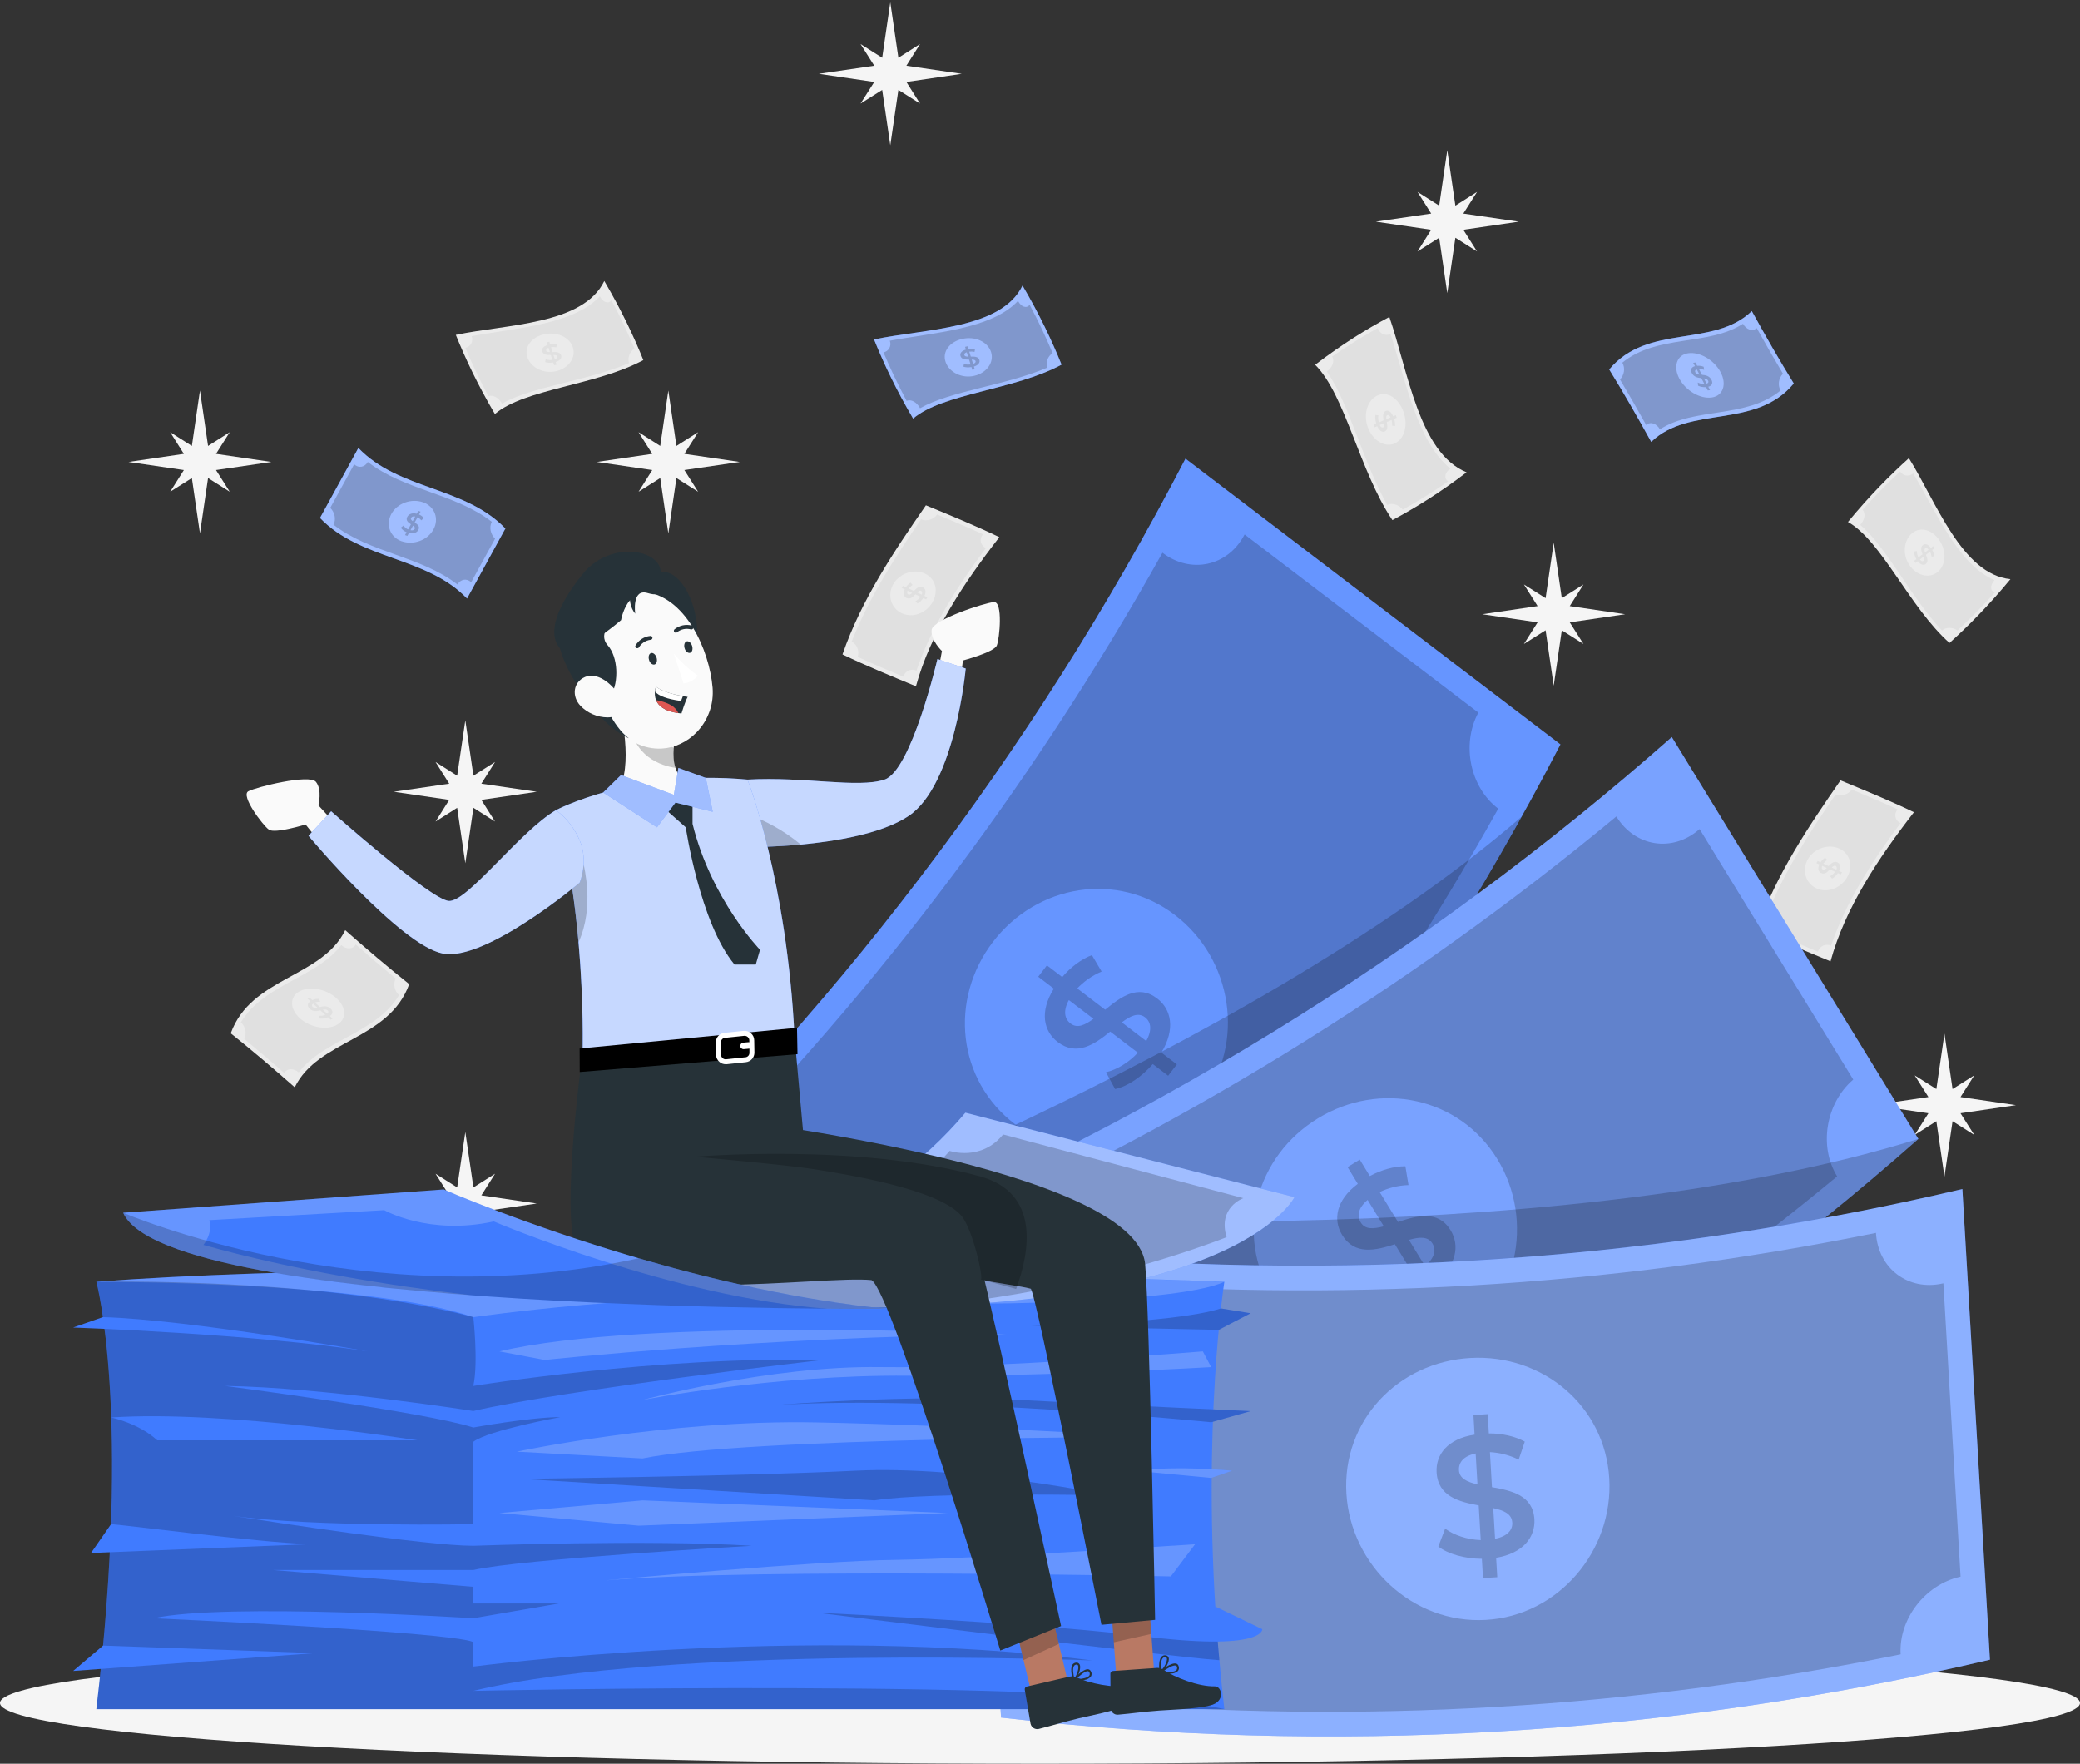 <svg width="539" height="457" viewBox="0 0 539 457" fill="none" xmlns="http://www.w3.org/2000/svg">
<rect x="0" y="0" width="539" height="457" fill="#333333" stroke="none"/>
<path d="M234.876 21.23L249.221 19.118L234.876 17.019L238.42 11.404L232.805 14.962L230.706 0.605L228.607 14.962L222.992 11.404L226.55 17.019L212.192 19.118L226.55 21.23L222.992 26.831L228.607 23.287L230.706 37.644L232.805 23.287L238.42 26.831L234.876 21.23Z" fill="#F5F5F5"/>
<path d="M379.196 59.534L393.555 57.436L379.196 55.337L382.754 49.722L377.139 53.28L375.04 38.923L372.941 53.28L367.326 49.722L370.87 55.337L356.526 57.436L370.87 59.534L367.326 65.149L372.941 61.605L375.04 75.948L377.139 61.605L382.754 65.149L379.196 59.534Z" fill="#F5F5F5"/>
<path d="M177.346 121.799L191.704 119.7L177.346 117.602L180.904 111.987L175.289 115.545L173.19 101.188L171.091 115.545L165.476 111.987L169.02 117.602L154.662 119.7L169.02 121.799L165.476 127.414L171.091 123.87L173.19 138.213L175.289 123.87L180.904 127.414L177.346 121.799Z" fill="#F5F5F5"/>
<path d="M55.974 121.799L70.332 119.7L55.974 117.602L59.532 111.987L53.917 115.545L51.818 101.188L49.719 115.545L44.104 111.987L47.648 117.602L33.304 119.7L47.648 121.799L44.104 127.414L49.719 123.87L51.818 138.213L53.917 123.87L59.532 127.414L55.974 121.799Z" fill="#F5F5F5"/>
<path d="M124.735 207.26L139.094 205.162L124.735 203.063L128.28 197.448L122.678 200.992L120.579 186.649L118.467 200.992L112.865 197.448L116.41 203.063L102.051 205.162L116.41 207.26L112.865 212.875L118.467 209.317L120.579 223.674L122.678 209.317L128.28 212.875L124.735 207.26Z" fill="#F5F5F5"/>
<path d="M406.773 161.257L421.131 159.158L406.773 157.045L410.331 151.444L404.716 154.988L402.617 140.631L400.518 154.988L394.903 151.444L398.447 157.045L384.103 159.158L398.447 161.257L394.903 166.858L400.518 163.313L402.617 177.671L404.716 163.313L410.331 166.858L406.773 161.257Z" fill="#F5F5F5"/>
<path d="M508.032 288.455L522.39 286.356L508.032 284.257L511.59 278.642L505.974 282.186L503.876 267.829L501.777 282.186L496.161 278.642L499.72 284.257L485.361 286.356L499.72 288.455L496.161 294.069L501.777 290.512L503.876 304.869L505.974 290.512L511.59 294.069L508.032 288.455Z" fill="#F5F5F5"/>
<path d="M388.258 284.035L402.617 281.936L388.258 279.838L391.803 274.223L386.201 277.781L384.102 263.424L381.99 277.781L376.388 274.223L379.933 279.838L365.574 281.936L379.933 284.035L376.388 289.65L381.99 286.106L384.102 300.463L386.201 286.106L391.803 289.65L388.258 284.035Z" fill="#F5F5F5"/>
<path d="M124.735 313.944L139.094 311.845L124.735 309.733L128.28 304.132L122.678 307.676L120.579 293.319L118.467 307.676L112.865 304.132L116.41 309.733L102.051 311.845L116.41 313.944L112.865 319.559L118.467 316.001L120.579 330.358L122.678 316.001L128.28 319.559L124.735 313.944Z" fill="#F5F5F5"/>
<path d="M280.745 248.691L295.103 246.592L280.745 244.494L284.303 238.879L278.688 242.437L276.589 228.08L274.476 242.437L268.874 238.879L272.419 244.494L258.061 246.592L272.419 248.691L268.874 254.306L274.476 250.762L276.589 265.119L278.688 250.762L284.303 254.306L280.745 248.691Z" fill="#F5F5F5"/>
<path d="M199.293 403.297L213.638 401.184L199.293 399.086L202.837 393.471L197.222 397.029L195.123 382.672L193.024 397.029L187.409 393.471L190.967 399.086L176.609 401.184L190.967 403.297L187.409 408.898L193.024 405.354L195.123 419.711L197.222 405.354L202.837 408.898L199.293 403.297Z" fill="#F5F5F5"/>
<path d="M359.014 393.929L373.372 391.817L359.014 389.718L362.558 384.103L356.943 387.661L354.844 373.304L352.745 387.661L347.13 384.103L350.688 389.718L336.33 391.817L350.688 393.929L347.13 399.53L352.745 395.986L354.844 410.343L356.943 395.986L362.558 399.53L359.014 393.929Z" fill="#F5F5F5"/>
<path d="M360.821 134.766C352.286 122.133 348.631 102.313 340.805 94.516C347.824 89.166 354.107 85.274 360.028 82.133C364.824 95.934 367.673 117.352 380.044 122.383C373.025 127.734 366.728 131.625 360.821 134.766Z" fill="#EBEBEB"/>
<path d="M375.276 124.745C374.081 123.953 374.387 122.397 375.846 121.424C367.284 114.53 364.212 98.533 360.334 86.539C359.028 87.178 357.54 86.483 357.012 85.01C353.273 87.095 349.354 89.485 345.198 92.39C345.906 93.502 345.295 95.253 343.808 96.254C349.59 104.44 353.12 119.547 359.472 130.833C360.765 130.208 362.53 130.805 363.503 132.028C363.503 132.028 363.503 132.028 363.517 132.042C367.256 129.985 371.148 127.595 375.29 124.732C375.29 124.732 375.29 124.732 375.276 124.732V124.745ZM354.455 110.708C353.204 107.331 354.357 103.662 356.957 102.466C359.556 101.271 362.475 103.259 363.698 106.719C364.921 110.166 363.962 113.766 361.391 114.905C358.819 116.045 355.706 114.113 354.455 110.708Z" fill="#E0E0E0"/>
<path d="M356.873 110.43C356.651 110.527 356.414 110.625 356.192 110.722C356.108 110.5 356.025 110.277 355.956 110.041C356.178 109.944 356.414 109.846 356.637 109.749C356.386 108.929 356.303 108.054 356.442 107.512C356.692 107.539 356.942 107.581 357.193 107.609C357.081 108.123 357.123 108.818 357.304 109.457C357.707 109.277 358.124 109.11 358.527 108.929C358.374 107.942 358.249 106.858 359.097 106.483C359.722 106.219 360.473 106.594 361.015 107.859C361.251 107.762 361.474 107.664 361.71 107.567C361.793 107.789 361.877 108.026 361.946 108.248C361.724 108.345 361.488 108.443 361.265 108.54C361.46 109.165 361.543 109.846 361.502 110.375C361.251 110.347 361.001 110.333 360.765 110.305C360.793 109.791 360.737 109.277 360.612 108.818C360.195 108.999 359.792 109.165 359.375 109.346C359.528 110.333 359.695 111.431 358.833 111.792C358.207 112.056 357.443 111.667 356.887 110.416L356.873 110.43ZM359.25 108.623C359.611 108.471 359.973 108.318 360.334 108.151C360.056 107.595 359.75 107.428 359.486 107.553C359.194 107.678 359.18 108.095 359.25 108.623ZM358.374 110.764C358.68 110.639 358.68 110.208 358.61 109.666C358.249 109.819 357.888 109.972 357.526 110.124C357.804 110.708 358.11 110.875 358.374 110.75V110.764Z" fill="#E0E0E0"/>
<path d="M166.712 93.308C154.481 99.895 135.966 100.729 128.238 107.275C123.776 99.673 120.621 92.988 118.119 86.775C131.171 83.996 151.117 84.19 156.593 72.807C161.055 80.41 164.21 87.095 166.712 93.308Z" fill="#EBEBEB"/>
<path d="M158.456 77.797C157.65 78.853 156.232 78.339 155.44 76.782C148.504 84.19 133.534 84.982 122.22 87.109C122.72 88.471 121.97 89.833 120.58 90.139C122.248 94.086 124.193 98.241 126.584 102.703C127.655 102.161 129.225 103.008 130.059 104.593C138.01 100.076 152.173 98.714 163.015 94.086C162.529 92.738 163.196 91.098 164.391 90.319C164.391 90.319 164.391 90.319 164.405 90.319C162.751 86.386 160.833 82.244 158.456 77.797C158.456 77.797 158.456 77.797 158.456 77.811V77.797ZM144.112 96.184C140.915 96.935 137.607 95.295 136.675 92.599C135.744 89.902 137.787 87.317 141.054 86.608C144.306 85.9 147.559 87.317 148.448 90C149.324 92.668 147.336 95.448 144.112 96.184Z" fill="#E0E0E0"/>
<path d="M144 93.794C144.084 94.03 144.153 94.266 144.223 94.503C144.014 94.544 143.792 94.6 143.583 94.642C143.5 94.405 143.431 94.169 143.361 93.933C142.583 94.058 141.776 94.016 141.276 93.822C141.318 93.585 141.373 93.349 141.415 93.099C141.874 93.28 142.527 93.335 143.139 93.252C143 92.835 142.875 92.404 142.736 91.987C141.818 92.001 140.804 91.973 140.526 91.084C140.317 90.43 140.72 89.749 141.929 89.402C141.86 89.166 141.776 88.93 141.707 88.693C141.915 88.651 142.138 88.596 142.346 88.554C142.416 88.79 142.499 89.027 142.569 89.263C143.153 89.166 143.792 89.166 144.278 89.291C144.237 89.527 144.195 89.763 144.167 90C143.695 89.902 143.222 89.888 142.791 89.944C142.93 90.375 143.055 90.792 143.194 91.223C144.126 91.209 145.14 91.209 145.418 92.084C145.627 92.724 145.21 93.419 144.014 93.794H144ZM142.499 91.223C142.374 90.847 142.263 90.472 142.138 90.097C141.596 90.291 141.443 90.57 141.526 90.847C141.624 91.153 141.999 91.223 142.499 91.237V91.223ZM144.417 92.362C144.32 92.057 143.931 91.987 143.417 91.973C143.542 92.349 143.653 92.724 143.778 93.099C144.334 92.904 144.501 92.626 144.417 92.362Z" fill="#E0E0E0"/>
<path d="M320.553 219.782C315.814 206.718 317.704 188.275 312.353 179.686C320.526 176.392 327.6 174.238 334.105 172.667C334.953 185.982 331.854 205.69 342.306 212.764C334.133 216.058 327.058 218.212 320.553 219.782Z" fill="#EBEBEB"/>
<path d="M337.108 213.876C336.177 212.917 336.899 211.596 338.554 211.04C332.243 203.104 333.647 188.178 333.202 176.67C331.784 176.962 330.547 176.03 330.436 174.613C326.294 175.683 321.888 177.003 317.134 178.713C317.509 179.852 316.453 181.284 314.757 181.868C318.065 190.387 317.343 204.605 320.345 216.002C321.749 215.71 323.278 216.614 323.875 217.92C323.875 217.92 323.875 217.92 323.875 217.934C328.004 216.878 332.382 215.571 337.122 213.89C337.122 213.89 337.122 213.89 337.108 213.876ZM320.998 196.989C320.72 193.709 322.819 190.679 325.627 190.165C328.435 189.651 330.7 192.027 330.909 195.377C331.145 198.699 329.255 201.715 326.475 202.187C323.709 202.66 321.248 200.283 320.984 196.989H320.998Z" fill="#E0E0E0"/>
<path d="M323.389 197.239C323.152 197.281 322.902 197.323 322.652 197.364C322.638 197.142 322.624 196.933 322.61 196.711C322.861 196.669 323.097 196.628 323.347 196.586C323.333 195.794 323.5 195.016 323.764 194.543C324 194.626 324.223 194.71 324.459 194.793C324.223 195.224 324.07 195.863 324.07 196.475C324.501 196.405 324.945 196.336 325.376 196.266C325.488 195.349 325.668 194.362 326.586 194.209C327.253 194.098 327.864 194.599 328.045 195.836C328.295 195.794 328.545 195.752 328.782 195.71C328.796 195.933 328.81 196.155 328.823 196.364C328.587 196.405 328.337 196.447 328.101 196.475C328.101 197.072 328.017 197.698 327.823 198.157C327.586 198.087 327.364 198.004 327.128 197.934C327.295 197.476 327.378 197.017 327.392 196.586C326.947 196.656 326.516 196.725 326.071 196.795C325.946 197.712 325.807 198.726 324.89 198.865C324.223 198.977 323.597 198.462 323.403 197.225L323.389 197.239ZM326.155 196.127C326.544 196.058 326.933 196.002 327.322 195.947C327.211 195.391 326.961 195.182 326.669 195.238C326.363 195.293 326.224 195.655 326.155 196.141V196.127ZM324.737 197.865C325.057 197.809 325.182 197.434 325.265 196.933C324.876 197.003 324.487 197.059 324.098 197.128C324.209 197.698 324.459 197.92 324.737 197.865Z" fill="#E0E0E0"/>
<path d="M505.182 166.594C494.799 157.365 487.682 140.242 478.87 135.239C484.486 128.442 489.684 123.189 494.66 118.714C501.735 130.013 508.393 148.817 520.972 150.068C515.357 156.865 510.158 162.118 505.182 166.594Z" fill="#EBEBEB"/>
<path d="M516.927 153.515C515.663 153.112 515.649 151.611 516.858 150.332C507.517 146.357 501.652 132.57 495.786 122.661C494.688 123.592 493.145 123.356 492.381 122.16C489.239 125.079 486.001 128.331 482.637 132.098C483.513 132.918 483.262 134.683 482.053 136.003C489.017 141.924 495.147 154.766 503.222 163.355C504.32 162.438 506.086 162.507 507.239 163.355C507.239 163.355 507.239 163.355 507.253 163.355C510.381 160.464 513.605 157.226 516.983 153.487C516.983 153.487 516.983 153.487 516.969 153.487L516.927 153.515ZM494.73 146.33C492.923 143.578 493.326 139.923 495.55 138.116C497.774 136.323 500.901 137.351 502.68 140.173C504.473 142.994 504.237 146.538 502.027 148.275C499.817 150.013 496.523 149.095 494.73 146.316V146.33Z" fill="#E0E0E0"/>
<path d="M496.94 145.426C496.745 145.579 496.55 145.732 496.356 145.885C496.245 145.704 496.12 145.524 496.008 145.329C496.203 145.176 496.398 145.023 496.592 144.87C496.203 144.189 495.967 143.411 495.981 142.883C496.231 142.841 496.467 142.813 496.703 142.772C496.703 143.272 496.87 143.897 497.148 144.439C497.496 144.162 497.843 143.897 498.205 143.619C497.871 142.758 497.551 141.799 498.288 141.229C498.83 140.812 499.608 140.965 500.345 141.966C500.54 141.813 500.748 141.66 500.943 141.507C501.054 141.688 501.179 141.882 501.29 142.063C501.096 142.216 500.901 142.369 500.706 142.508C500.998 143.022 501.207 143.619 501.262 144.12C501.026 144.162 500.79 144.203 500.554 144.259C500.484 143.772 500.331 143.328 500.137 142.938C499.775 143.216 499.428 143.48 499.08 143.758C499.414 144.62 499.761 145.579 499.025 146.135C498.496 146.552 497.69 146.399 496.94 145.398V145.426ZM498.844 143.133C499.15 142.897 499.469 142.647 499.775 142.41C499.414 141.966 499.094 141.91 498.872 142.091C498.622 142.285 498.691 142.674 498.844 143.133ZM498.427 145.329C498.691 145.134 498.608 144.745 498.441 144.259C498.135 144.495 497.815 144.731 497.51 144.982C497.885 145.426 498.205 145.51 498.427 145.329Z" fill="#E0E0E0"/>
<path d="M258.964 139.186C249.638 151.208 241.117 164.078 237.35 177.823C231.068 175.224 224.618 172.597 218.322 169.568C223.256 155.266 231.777 142.73 239.936 130.93C246.218 133.529 252.668 136.156 258.964 139.186Z" fill="#EBEBEB"/>
<path d="M242.854 133.321C241.937 134.613 240.075 135.169 238.671 134.572C231.943 144.384 225.216 154.766 220.685 166.26C222.088 166.941 222.756 168.692 222.241 170.207C226.175 172.014 230.15 173.696 234.084 175.336C234.529 173.848 236.099 173.154 237.489 173.751C241.312 162.563 248.025 152 255.475 142.007C254.071 141.34 253.71 139.742 254.697 138.449C254.697 138.449 254.697 138.449 254.711 138.435C250.777 136.629 246.802 134.961 242.868 133.321C242.868 133.321 242.868 133.321 242.854 133.335V133.321ZM241.631 156.059C239.991 158.894 236.516 160.214 233.695 158.908C230.873 157.601 229.844 154.154 231.498 151.333C233.139 148.512 236.822 147.33 239.644 148.609C242.465 149.902 243.285 153.209 241.631 156.059Z" fill="#E0E0E0"/>
<path d="M239.574 154.405C239.824 154.516 240.074 154.641 240.325 154.752C240.213 154.933 240.102 155.127 240.005 155.308C239.755 155.197 239.505 155.072 239.254 154.961C238.824 155.614 238.24 156.156 237.739 156.378C237.573 156.17 237.406 155.961 237.239 155.753C237.698 155.544 238.184 155.113 238.532 154.627C238.087 154.418 237.642 154.21 237.183 154.002C236.558 154.669 235.863 155.377 234.932 154.947C234.251 154.627 233.931 153.835 234.445 152.723C234.195 152.598 233.945 152.487 233.681 152.362C233.792 152.181 233.903 151.986 234 151.806C234.251 151.917 234.501 152.042 234.751 152.153C235.071 151.667 235.515 151.222 235.974 150.972C236.141 151.166 236.322 151.361 236.488 151.569C236.071 151.833 235.724 152.153 235.474 152.5C235.919 152.709 236.377 152.917 236.836 153.126C237.461 152.459 238.184 151.75 239.115 152.181C239.797 152.501 240.088 153.279 239.56 154.391L239.574 154.405ZM236.377 153.626C235.974 153.446 235.585 153.251 235.182 153.07C234.973 153.585 235.098 153.904 235.39 154.043C235.71 154.196 236.03 153.974 236.377 153.626ZM238.671 153.084C238.337 152.931 238.003 153.154 237.656 153.515C238.059 153.696 238.448 153.876 238.851 154.071C239.074 153.543 238.963 153.223 238.671 153.084Z" fill="#E0E0E0"/>
<path d="M495.967 210.457C486.64 222.479 478.12 235.349 474.353 249.094C468.07 246.495 461.621 243.869 455.324 240.839C460.259 226.537 468.779 214.001 476.938 202.201C483.221 204.8 489.67 207.427 495.967 210.457Z" fill="#EBEBEB"/>
<path d="M479.857 204.592C478.94 205.884 477.077 206.44 475.673 205.843C468.946 215.655 462.218 226.037 457.687 237.531C459.091 238.212 459.758 239.963 459.244 241.478C463.177 243.285 467.153 244.967 471.086 246.607C471.531 245.119 473.102 244.425 474.492 245.022C478.314 233.834 485.028 223.271 492.478 213.278C491.074 212.611 490.713 211.013 491.699 209.72C491.699 209.72 491.699 209.72 491.713 209.706C487.78 207.9 483.804 206.232 479.871 204.592C479.871 204.592 479.871 204.592 479.857 204.606V204.592ZM478.634 227.33C476.994 230.165 473.519 231.485 470.697 230.179C467.875 228.872 466.847 225.425 468.501 222.604C470.141 219.783 473.825 218.601 476.646 219.88C479.468 221.173 480.288 224.48 478.634 227.33Z" fill="#E0E0E0"/>
<path d="M476.577 225.676C476.827 225.787 477.077 225.912 477.327 226.023C477.216 226.204 477.105 226.398 477.008 226.579C476.757 226.468 476.507 226.343 476.257 226.232C475.826 226.885 475.242 227.427 474.742 227.649C474.575 227.441 474.408 227.232 474.242 227.024C474.7 226.815 475.187 226.384 475.534 225.898C475.09 225.689 474.645 225.481 474.186 225.273C473.561 225.94 472.866 226.648 471.934 226.218C471.253 225.898 470.934 225.106 471.448 223.994C471.198 223.869 470.947 223.758 470.697 223.633C470.808 223.452 470.92 223.257 471.017 223.077C471.267 223.188 471.517 223.313 471.768 223.424C472.087 222.938 472.532 222.493 472.991 222.243C473.157 222.437 473.338 222.632 473.505 222.84C473.088 223.104 472.74 223.424 472.49 223.771C472.935 223.98 473.394 224.188 473.852 224.397C474.478 223.73 475.201 223.021 476.132 223.452C476.813 223.771 477.105 224.55 476.577 225.662V225.676ZM473.38 224.897C472.977 224.717 472.588 224.522 472.184 224.341C471.976 224.856 472.101 225.175 472.393 225.314C472.713 225.467 473.032 225.245 473.38 224.897ZM475.673 224.355C475.34 224.202 475.006 224.425 474.659 224.786C475.062 224.967 475.451 225.147 475.854 225.342C476.076 224.814 475.965 224.494 475.673 224.355Z" fill="#E0E0E0"/>
<path d="M106.04 255.001C100.759 269.622 82.467 269.33 76.379 281.728C70.735 276.766 65.189 272.04 59.796 267.746C65.092 253.125 83.37 253.417 89.458 241.019C95.088 245.981 100.647 250.706 106.04 255.001Z" fill="#EBEBEB"/>
<path d="M92.155 244.744C91.446 246.037 89.695 246.023 88.43 244.883C81.841 253.472 68.47 254.89 62.41 264.925C63.647 265.953 63.98 267.815 63.313 269.219C66.719 272.027 70.18 274.973 73.682 278.031C74.391 276.738 76.129 276.738 77.407 277.878C83.982 269.275 97.367 267.857 103.427 257.836C102.19 256.808 101.857 254.959 102.524 253.556C102.524 253.556 102.524 253.542 102.524 253.528C99.119 250.72 95.658 247.774 92.155 244.716C92.155 244.716 92.155 244.716 92.155 244.73V244.744ZM87.221 265.606C84.566 266.995 80.34 266.217 77.699 263.84C75.058 261.45 74.989 258.267 77.644 256.85C80.299 255.446 84.538 256.252 87.179 258.629C89.82 261.019 89.875 264.202 87.221 265.592V265.606Z" fill="#E0E0E0"/>
<path d="M85.497 263.284C85.733 263.507 85.969 263.715 86.206 263.938C86.025 264.035 85.858 264.118 85.691 264.216C85.455 264.007 85.219 263.785 84.982 263.576C84.329 263.868 83.523 264.007 82.897 263.924C82.786 263.674 82.661 263.437 82.536 263.187C83.092 263.257 83.759 263.173 84.287 262.951C83.87 262.562 83.439 262.173 83.022 261.797C82.147 262.02 81.16 262.2 80.284 261.408C79.631 260.824 79.534 260.046 80.437 259.435C80.201 259.212 79.965 259.004 79.714 258.781C79.881 258.684 80.062 258.601 80.229 258.503C80.465 258.712 80.701 258.934 80.938 259.143C81.438 258.92 82.049 258.795 82.619 258.809C82.745 259.045 82.87 259.296 82.995 259.532C82.466 259.532 81.994 259.615 81.619 259.768C82.049 260.157 82.48 260.546 82.897 260.936C83.773 260.727 84.76 260.519 85.65 261.325C86.303 261.909 86.372 262.687 85.483 263.298L85.497 263.284ZM82.258 261.089C81.883 260.741 81.507 260.394 81.132 260.06C80.743 260.366 80.785 260.672 81.063 260.922C81.368 261.2 81.785 261.186 82.258 261.089ZM84.899 261.797C84.579 261.519 84.162 261.533 83.676 261.631C84.051 261.978 84.426 262.312 84.802 262.659C85.191 262.353 85.177 262.047 84.899 261.797Z" fill="#E0E0E0"/>
<path d="M269.5 457C418.341 457 539 449.956 539 441.267C539 432.578 418.341 425.534 269.5 425.534C120.659 425.534 0 432.578 0 441.267C0 449.956 120.659 457 269.5 457Z" fill="#F5F5F5"/>
<path d="M275.088 94.489C262.856 101.077 244.342 101.911 236.614 108.457C232.152 100.854 228.997 94.169 226.495 87.957C239.546 85.177 259.492 85.371 264.969 73.989C269.431 81.591 272.586 88.276 275.088 94.489Z" fill="#407BFF"/>
<path opacity="0.5" d="M275.088 94.489C262.856 101.077 244.342 101.911 236.614 108.457C232.152 100.854 228.997 94.169 226.495 87.957C239.546 85.177 259.492 85.371 264.969 73.989C269.431 81.591 272.586 88.276 275.088 94.489Z" fill="white"/>
<path opacity="0.2" d="M266.817 78.978C266.011 80.034 264.593 79.52 263.801 77.964C256.865 85.371 241.895 86.164 230.581 88.29C231.081 89.652 230.331 91.014 228.941 91.32C230.609 95.267 232.555 99.423 234.946 103.884C236.016 103.342 237.586 104.19 238.42 105.774C246.371 101.257 260.535 99.895 271.376 95.267C270.89 93.919 271.557 92.279 272.753 91.501C272.753 91.501 272.753 91.501 272.766 91.501C271.112 87.567 269.194 83.426 266.817 78.978C266.817 78.978 266.817 78.978 266.817 78.992V78.978ZM252.473 97.38C249.276 98.13 245.968 96.49 245.037 93.794C244.105 91.098 246.149 88.513 249.415 87.804C252.668 87.095 255.92 88.513 256.81 91.195C257.685 93.863 255.698 96.643 252.473 97.38Z" fill="black"/>
<g opacity="0.2">
<path d="M252.376 94.975C252.459 95.212 252.529 95.448 252.598 95.684C252.39 95.726 252.167 95.781 251.959 95.823C251.889 95.587 251.806 95.35 251.737 95.114C250.958 95.239 250.152 95.198 249.652 95.003C249.693 94.767 249.749 94.531 249.791 94.28C250.249 94.461 250.903 94.517 251.514 94.433C251.375 94.016 251.25 93.585 251.111 93.168C250.194 93.182 249.179 93.155 248.901 92.265C248.693 91.612 249.096 90.931 250.305 90.583C250.235 90.347 250.152 90.111 250.082 89.875C250.291 89.833 250.513 89.777 250.722 89.736C250.791 89.972 250.875 90.208 250.944 90.444C251.528 90.347 252.167 90.347 252.654 90.472C252.612 90.709 252.571 90.945 252.543 91.181C252.07 91.084 251.598 91.07 251.167 91.125C251.306 91.556 251.431 91.973 251.57 92.404C252.501 92.39 253.516 92.39 253.794 93.266C254.002 93.905 253.585 94.6 252.39 94.975H252.376ZM250.875 92.404C250.75 92.029 250.638 91.654 250.513 91.278C249.971 91.473 249.818 91.751 249.902 92.029C249.999 92.335 250.374 92.404 250.875 92.418V92.404ZM252.793 93.558C252.696 93.252 252.306 93.182 251.806 93.168C251.931 93.544 252.042 93.919 252.167 94.294C252.723 94.1 252.89 93.822 252.807 93.558H252.793Z" fill="black"/>
</g>
<path d="M121.024 155.086C110.502 144.134 93.433 145.162 82.925 134.21C86.233 128.165 89.555 122.119 92.864 116.073C103.386 127.025 120.454 125.996 130.962 136.948C127.654 142.994 124.332 149.04 121.024 155.086Z" fill="#407BFF"/>
<path opacity="0.5" d="M121.024 155.086C110.502 144.134 93.433 145.162 82.925 134.21C86.233 128.165 89.555 122.119 92.864 116.073C103.386 127.025 120.454 125.996 130.962 136.948C127.654 142.994 124.332 149.04 121.024 155.086Z" fill="white"/>
<path opacity="0.2" d="M128.28 139.561C127.112 138.449 126.709 136.587 127.446 135.211C117.938 127.845 104.817 127.067 95.31 119.7C94.559 121.062 92.947 121.41 91.779 120.298L85.58 131.597C86.748 132.709 87.151 134.572 86.414 135.948C95.921 143.328 109.043 144.092 118.55 151.458C119.301 150.096 120.913 149.749 122.081 150.861C122.081 150.861 122.081 150.861 122.094 150.874L128.294 139.575C128.294 139.575 128.294 139.575 128.28 139.561ZM104.094 140.256C101.064 139.186 99.883 135.962 101.412 133.168C102.941 130.388 106.582 129.082 109.626 130.152C112.657 131.222 113.852 134.433 112.309 137.212C110.794 139.992 107.125 141.312 104.094 140.242V140.256Z" fill="black"/>
<g opacity="0.2">
<path d="M105.971 138.102C105.832 138.352 105.693 138.602 105.554 138.852L104.956 138.644C105.095 138.394 105.234 138.144 105.359 137.907C104.664 137.615 104.094 137.143 103.886 136.712C104.122 136.531 104.344 136.337 104.581 136.156C104.789 136.559 105.22 136.948 105.748 137.185C105.998 136.74 106.235 136.295 106.485 135.85C105.776 135.378 105.039 134.822 105.554 133.891C105.929 133.21 106.791 132.807 107.972 133.112C108.111 132.862 108.25 132.612 108.389 132.362C108.584 132.431 108.792 132.501 108.987 132.57C108.848 132.82 108.723 133.071 108.584 133.307C109.112 133.529 109.571 133.863 109.835 134.252C109.612 134.447 109.39 134.627 109.168 134.822C108.904 134.474 108.556 134.21 108.195 134.03C107.944 134.474 107.708 134.933 107.458 135.378C108.167 135.85 108.917 136.406 108.403 137.324C108.028 138.005 107.166 138.394 105.971 138.088V138.102ZM106.944 135.03C107.166 134.627 107.375 134.238 107.597 133.835C107.041 133.724 106.693 133.891 106.527 134.183C106.346 134.502 106.582 134.766 106.944 135.03ZM107.458 137.059C107.639 136.726 107.402 136.462 107.027 136.198C106.805 136.587 106.596 136.99 106.374 137.379C106.944 137.504 107.291 137.351 107.444 137.059H107.458Z" fill="black"/>
</g>
<path d="M464.832 99.367C454.907 111.348 437.811 104.885 427.886 114.503C424.259 107.929 420.631 101.605 417.003 95.74C426.927 83.759 444.024 90.222 453.948 80.605C457.576 87.178 461.204 93.502 464.832 99.367Z" fill="#407BFF"/>
<path opacity="0.5" d="M464.832 99.367C454.907 111.348 437.811 104.885 427.886 114.503C424.259 107.929 420.631 101.605 417.003 95.74C426.927 83.759 444.024 90.222 453.948 80.605C457.576 87.178 461.204 93.502 464.832 99.367Z" fill="white"/>
<path opacity="0.2" d="M455.227 85.024C454.129 85.997 452.489 85.4 451.669 83.898C442.565 89.75 429.499 86.567 420.395 93.975C421.215 95.365 420.895 97.213 419.797 98.325C422.063 102.119 424.314 106.066 426.58 110.125C427.678 109.138 429.318 109.736 430.138 111.25C439.242 105.385 452.308 108.568 461.412 101.188C460.592 99.798 460.912 97.95 462.01 96.852C462.01 96.852 462.01 96.852 462.024 96.838C459.758 93.044 457.507 89.096 455.241 85.038C455.241 85.038 455.241 85.038 455.227 85.052V85.024ZM443.537 102.995C440.563 103.398 436.852 101.244 435.184 98.117C433.502 94.975 434.517 91.946 437.491 91.529C440.466 91.112 444.191 93.294 445.859 96.421C447.541 99.576 446.512 102.578 443.551 102.995H443.537Z" fill="black"/>
<g opacity="0.2">
<path d="M442.689 100.229C442.842 100.507 442.995 100.799 443.134 101.077C442.94 101.105 442.745 101.132 442.55 101.16C442.398 100.882 442.259 100.604 442.106 100.312C441.383 100.368 440.577 100.215 440.035 99.937C440.007 99.659 439.979 99.395 439.951 99.117C440.452 99.367 441.105 99.52 441.675 99.493C441.411 98.992 441.147 98.478 440.869 97.978C439.965 97.88 438.978 97.727 438.422 96.685C438.019 95.907 438.172 95.156 439.228 94.878C439.075 94.586 438.923 94.308 438.77 94.016C438.964 93.989 439.159 93.961 439.353 93.933C439.506 94.211 439.645 94.489 439.798 94.781C440.34 94.739 440.966 94.823 441.48 95.031C441.522 95.295 441.564 95.573 441.591 95.837C441.091 95.656 440.618 95.587 440.229 95.587C440.507 96.101 440.771 96.615 441.035 97.116C441.939 97.213 442.94 97.352 443.496 98.408C443.913 99.187 443.718 99.937 442.676 100.215L442.689 100.229ZM440.396 97.06C440.16 96.615 439.923 96.157 439.687 95.712C439.228 95.865 439.159 96.171 439.34 96.504C439.534 96.866 439.923 96.991 440.41 97.06H440.396ZM442.634 98.631C442.439 98.255 442.036 98.13 441.536 98.061C441.772 98.506 442.008 98.964 442.245 99.409C442.717 99.256 442.801 98.964 442.634 98.631Z" fill="black"/>
</g>
<path d="M404.368 192.889C364.671 269.414 312.033 338.475 248.762 397.028C216.376 372.345 183.989 347.661 151.589 322.978C214.86 264.424 267.498 195.363 307.196 118.839C339.582 143.522 371.968 168.206 404.368 192.889Z" fill="#407BFF"/>
<path opacity="0.2" d="M404.368 192.875C401.102 199.185 397.738 205.439 394.277 211.638C355.928 280.713 306.82 343.283 248.762 397.015C216.376 372.331 183.989 347.648 151.589 322.964C214.86 264.41 267.512 195.349 307.196 118.825C339.582 143.508 371.982 168.192 404.368 192.875Z" fill="white"/>
<path opacity="0.2" d="M322.457 138.602C318.135 146.774 308.53 148.79 301.233 143.216C266.775 204.856 223.742 261.297 173.439 310.845C180.751 316.418 181.348 326.202 174.621 332.54C194.803 347.926 214.999 363.311 235.182 378.697C241.909 372.359 253.154 371.608 260.451 377.168C310.768 327.62 353.801 271.179 388.244 209.539C380.933 203.98 378.695 192.945 383.018 184.773C383.046 184.731 383.06 184.689 383.088 184.647C362.905 169.262 342.709 153.876 322.527 138.491C322.499 138.533 322.485 138.574 322.457 138.616V138.602ZM311.393 285.272C299.954 300.24 277.923 302.659 262.995 291.276C248.053 279.879 245.87 259.032 257.31 244.049C268.777 229.094 289.515 225.703 304.457 237.086C319.386 248.455 322.847 270.303 311.379 285.258L311.393 285.272Z" fill="black"/>
<g opacity="0.2">
<path d="M300.941 272.735L304.958 275.793C304.208 276.78 303.457 277.767 302.706 278.739C301.386 277.725 300.052 276.724 298.731 275.71C295.826 279.059 292.032 281.575 288.96 282.186C288.167 280.741 287.389 279.281 286.597 277.836C289.404 277.183 292.518 275.306 294.853 272.763C292.462 270.942 290.072 269.122 287.695 267.301C283.678 270.553 279.063 273.792 274.087 269.997C270.431 267.204 269.333 262.159 273.086 256.168C271.738 255.14 270.39 254.111 269.042 253.083C269.792 252.096 270.543 251.123 271.293 250.137C272.614 251.151 273.948 252.152 275.269 253.166C277.437 250.609 280.245 248.497 282.955 247.482C283.789 248.9 284.637 250.317 285.471 251.735C282.927 252.819 280.801 254.376 279.147 256.113C281.565 257.947 283.97 259.796 286.388 261.63C290.391 258.364 294.881 254.918 299.857 258.712C303.513 261.491 304.666 266.634 300.955 272.735H300.941ZM283.358 263.993C281.231 262.367 279.105 260.755 276.978 259.129C275.421 261.978 275.88 264.035 277.451 265.23C279.174 266.537 281.148 265.605 283.358 263.993ZM296.716 263.59C294.964 262.256 292.949 263.215 290.697 264.911C292.81 266.523 294.923 268.135 297.035 269.747C298.634 266.815 298.245 264.758 296.716 263.59Z" fill="black"/>
</g>
<path opacity="0.2" d="M394.277 211.638C355.928 280.713 306.82 343.284 248.762 397.015C248.762 397.015 207.591 334.208 190.508 322.533C190.508 322.533 323.139 273.319 394.277 211.638Z" fill="black"/>
<path d="M497.107 295.112C432.473 352.151 358.444 397.557 278.312 429.328C257.018 394.624 235.724 359.906 214.43 325.202C294.561 293.43 368.591 248.024 433.224 190.985C454.518 225.689 475.812 260.407 497.107 295.112Z" fill="#407BFF"/>
<path opacity="0.3" d="M497.12 295.098C432.473 352.137 358.444 397.543 278.312 429.314C269.111 414.318 259.909 399.322 250.694 384.311C238.601 364.604 226.522 344.896 214.43 325.188C294.561 293.416 368.591 248.01 433.224 190.971C454.518 225.689 475.812 260.394 497.12 295.098Z" fill="white"/>
<path opacity="0.2" d="M440.313 214.918C433.335 220.978 423.647 219.393 418.852 211.555C364.476 256.599 303.971 293.708 239.157 321.755C243.966 329.58 240.992 338.933 232.43 342.408C245.704 364.048 258.978 385.674 272.252 407.313C280.814 403.839 291.573 407.174 296.368 415.013C361.182 386.966 421.673 349.857 476.062 304.813C471.253 296.988 473.157 285.883 480.135 279.824C480.177 279.796 480.205 279.768 480.246 279.726C466.972 258.086 453.698 236.461 440.424 214.821C440.382 214.849 440.354 214.876 440.313 214.918ZM377.069 347.717C360.987 357.557 339.582 351.845 329.769 335.862C319.942 319.851 325.432 299.601 341.514 289.775C357.61 279.962 378.181 284.285 387.994 300.31C397.808 316.293 393.151 337.919 377.069 347.731V347.717Z" fill="black"/>
<g opacity="0.2">
<path d="M371.843 332.248C372.719 333.68 373.608 335.111 374.484 336.543C373.428 337.196 372.385 337.835 371.329 338.489C370.453 337.071 369.591 335.653 368.716 334.222C364.796 336.307 360.348 337.266 357.262 336.737C357.054 335.097 356.845 333.457 356.637 331.817C359.486 332.22 363.072 331.595 366.172 330.066C364.601 327.509 363.031 324.952 361.46 322.394C356.54 323.979 351.063 325.341 347.797 320.004C345.392 316.084 346.184 310.984 351.855 306.745C350.966 305.299 350.076 303.854 349.201 302.408C350.257 301.769 351.313 301.116 352.356 300.463C353.232 301.88 354.093 303.298 354.969 304.729C357.916 303.131 361.307 302.172 364.184 302.2C364.462 303.826 364.726 305.452 364.991 307.064C362.238 307.148 359.695 307.843 357.513 308.871C359.097 311.456 360.682 314.041 362.266 316.626C367.173 315.028 372.608 313.43 375.888 318.767C378.293 322.672 377.514 327.898 371.857 332.248H371.843ZM358.597 317.752C357.193 315.473 355.803 313.194 354.399 310.914C351.911 313.013 351.605 315.084 352.634 316.779C353.76 318.628 355.942 318.461 358.583 317.752H358.597ZM371.19 322.2C370.036 320.323 367.812 320.49 365.102 321.269C366.492 323.534 367.882 325.799 369.272 328.065C371.815 325.911 372.204 323.854 371.19 322.2Z" fill="black"/>
</g>
<path opacity="0.2" d="M497.121 295.098C432.473 352.137 358.444 397.543 278.313 429.314C269.111 414.318 259.909 399.322 250.694 384.312L245.829 314.583C245.829 314.583 399.184 325.647 497.121 295.098Z" fill="black"/>
<path d="M515.663 430.051C431.751 449.814 345.059 454.887 259.409 445.047C257.032 404.395 254.655 363.742 252.265 323.089C337.914 332.915 424.606 327.842 508.518 308.093C510.895 348.746 513.272 389.398 515.663 430.051Z" fill="#407BFF"/>
<path opacity="0.4" d="M515.663 430.051C431.751 449.814 345.059 454.887 259.409 445.047C257.032 404.395 254.655 363.742 252.265 323.089C337.914 332.915 424.606 327.842 508.518 308.093C510.895 348.746 513.272 389.398 515.663 430.051Z" fill="white"/>
<path opacity="0.2" d="M503.459 332.554C494.452 334.597 486.654 328.635 486.126 319.462C416.92 333.499 346.059 337.641 275.686 331.762C276.228 340.935 269.194 347.773 260.007 346.786C261.494 372.123 262.967 397.459 264.455 422.796C273.642 423.769 281.551 431.802 282.079 440.961C352.453 446.84 423.314 442.699 492.52 428.661C491.978 419.502 498.886 410.607 507.907 408.564C507.949 408.564 508.004 408.55 508.046 408.536C506.559 383.2 505.085 357.863 503.598 332.526C503.556 332.526 503.501 332.54 503.459 332.554ZM384.992 419.738C366.172 420.809 349.993 405.673 348.895 386.952C347.797 368.189 362.197 352.943 381.017 351.873C399.837 350.816 415.919 364.353 417.017 383.102C418.115 401.837 403.799 418.696 384.992 419.738Z" fill="black"/>
<g opacity="0.2">
<path d="M387.703 403.644L387.995 408.675C386.758 408.745 385.535 408.828 384.297 408.898C384.2 407.23 384.103 405.576 384.006 403.908C379.572 403.894 375.193 402.643 372.719 400.725C373.303 399.183 373.901 397.64 374.484 396.097C376.806 397.793 380.267 398.947 383.714 399.058C383.533 396.056 383.366 393.068 383.185 390.065C378.098 389.134 372.636 387.744 372.274 381.504C372.01 376.918 375.124 372.79 382.115 371.734C382.018 370.038 381.921 368.342 381.823 366.647C383.06 366.577 384.284 366.508 385.521 366.424C385.618 368.092 385.715 369.746 385.813 371.414C389.162 371.386 392.609 372.15 395.125 373.54C394.597 375.097 394.069 376.654 393.541 378.21C391.067 376.987 388.495 376.389 386.09 376.264C386.271 379.294 386.438 382.324 386.619 385.34C391.706 386.257 397.238 387.411 397.613 393.665C397.877 398.252 394.736 402.477 387.689 403.644H387.703ZM382.866 384.617C382.713 381.949 382.546 379.28 382.393 376.612C379.21 377.279 377.959 378.961 378.07 380.948C378.196 383.102 380.197 384.006 382.852 384.617H382.866ZM391.873 394.471C391.748 392.261 389.704 391.372 386.952 390.774C387.105 393.429 387.258 396.083 387.425 398.738C390.691 398.043 391.998 396.417 391.887 394.485L391.873 394.471Z" fill="black"/>
</g>
<path d="M315.98 430.176C316.342 434.318 316.773 438.557 317.273 442.865H24.964C34.124 365.604 24.964 332.109 24.964 332.109C122.65 324.757 317.273 332.109 317.273 332.109C317.273 332.109 311.408 369.315 315.355 422.629C315.536 425.103 315.744 427.619 315.98 430.176Z" fill="#407BFF"/>
<path opacity="0.2" d="M317.273 332.123C304.485 338.099 241.854 338.933 205.826 336.71C169.798 334.472 122.65 341.296 122.65 341.296C95.352 331.873 24.964 332.137 24.964 332.137C122.65 324.785 317.273 332.137 317.273 332.137V332.123Z" fill="white"/>
<path opacity="0.2" d="M24.964 442.865C34.124 365.604 24.964 332.109 24.964 332.109C24.964 332.109 82.911 330.831 122.65 341.268C122.65 341.268 123.985 353.054 122.65 359.114C122.65 359.114 170.465 351.359 213.068 352.387C213.068 352.387 147.211 359.976 122.65 365.604C122.65 365.604 83.273 359.447 58.351 359.114C58.351 359.114 110.169 365.855 122.65 369.885C122.65 369.885 137.467 367.189 145.223 367.189C145.223 367.189 126.667 370.552 122.65 373.582V394.93C122.65 394.93 81.285 395.75 60.547 392.79C70.402 394.332 110.558 400.531 122.65 400.531C122.65 400.531 168.297 398.849 194.803 400.531C194.803 400.531 134.41 404.006 122.65 406.813H70.805L122.65 411.163V415.472H144.876L122.65 419.308C122.65 419.308 58.351 415.208 39.837 419.308C39.837 419.308 115.742 422.755 122.581 425.437L122.664 431.83C122.664 431.83 207.786 420.586 283.08 430.246C283.08 430.246 173.148 425.896 122.664 438.126C122.664 438.126 280.578 434.693 317.287 442.852H24.964V442.865Z" fill="black"/>
<path d="M26.66 341.282L18.945 343.979C18.945 343.979 65.412 345.577 95.379 350.163C95.379 350.163 49.191 341.949 26.66 341.282Z" fill="#407BFF"/>
<path opacity="0.2" d="M129.419 350.163L141.165 352.387C141.165 352.387 195.915 346.452 260.632 345.716C260.632 345.716 167.157 341.199 129.419 350.163Z" fill="white"/>
<path opacity="0.2" d="M166.504 362.755C166.504 362.755 199.335 353.804 228.121 354.235C256.907 354.666 311.699 350.163 311.699 350.163L313.854 354.235C313.854 354.235 270.904 356.751 235.446 356.459C199.988 356.167 166.504 362.755 166.504 362.755Z" fill="white"/>
<path opacity="0.2" d="M133.937 376.139C133.937 376.139 173.078 367.8 211.455 368.565C249.832 369.315 298.147 372.331 298.147 372.331C298.147 372.331 193.274 372.359 166.504 377.904L133.923 376.139H133.937Z" fill="white"/>
<path d="M201.642 364.02C201.642 364.02 235.363 361.24 264.441 362.755C293.533 364.27 324.084 365.632 324.084 365.632L313.868 368.523C313.868 368.523 243.841 361.504 201.642 364.02Z" fill="#407BFF"/>
<path opacity="0.2" d="M201.642 364.02C201.642 364.02 235.363 361.24 264.441 362.755C293.533 364.27 324.084 365.632 324.084 365.632L313.868 368.523C313.868 368.523 243.841 361.504 201.642 364.02Z" fill="black"/>
<path opacity="0.2" d="M135.202 383.2C135.202 383.2 193.566 382.477 221.699 381.073C249.846 379.669 287.528 387.466 287.528 387.466C287.528 387.466 241.006 386.48 226.606 388.759L135.188 383.2H135.202Z" fill="black"/>
<path opacity="0.2" d="M129.419 392.039L166.504 388.759L245.551 392.039L165.503 395.319L129.419 392.039Z" fill="white"/>
<path opacity="0.2" d="M157.163 409.468C157.163 409.468 211.108 404.423 232.11 404.172C253.112 403.922 309.684 400.128 309.684 400.128L303.401 408.467C303.401 408.467 197.055 406.188 157.163 409.482V409.468Z" fill="white"/>
<path d="M293.95 381.073L313.854 382.949L319.275 381.073C319.275 381.073 305.987 379.697 293.95 381.073Z" fill="#407BFF"/>
<path d="M316.384 339.031L324.084 340.281L315.814 344.59L267.137 343.561C267.137 343.561 303.638 343.089 316.384 339.031Z" fill="#407BFF"/>
<path opacity="0.2" d="M293.95 381.073L313.854 382.949L319.275 381.073C319.275 381.073 305.987 379.697 293.95 381.073Z" fill="white"/>
<path opacity="0.2" d="M316.384 339.031L324.084 340.281L315.814 344.59L267.137 343.561C267.137 343.561 303.638 343.089 316.384 339.031Z" fill="black"/>
<path opacity="0.2" d="M315.98 430.176C302.915 429.314 211.358 417.82 211.358 417.82C217.446 417.112 297.369 421.837 315.355 422.629C315.536 425.103 315.744 427.619 315.98 430.176Z" fill="black"/>
<path d="M178.124 416.25C178.124 416.25 263.732 416.028 288.223 417.793C312.714 419.558 314.91 416.25 314.91 416.25L327.1 422.143C327.1 422.143 327.726 427.98 295.604 423.894C263.468 419.808 178.124 416.25 178.124 416.25Z" fill="#407BFF"/>
<path d="M108.181 373.207C108.181 373.207 58.045 365.271 28.814 367.286C28.814 367.286 35.958 368.759 40.754 373.207H108.181Z" fill="#407BFF"/>
<path d="M28.759 394.944C29.898 394.819 66.26 399.614 80.159 400.114L23.588 402.393L28.759 394.944Z" fill="#407BFF"/>
<path d="M26.701 426.396L81.66 428.342L18.959 432.97L26.701 426.396Z" fill="#407BFF"/>
<path d="M126.834 328.384C126.834 328.384 204.895 341.727 250.166 288.315L335.454 310.191C335.454 310.191 319.761 342.755 201.892 338.419C84.023 334.097 126.834 328.371 126.834 328.371V328.384Z" fill="#407BFF"/>
<path opacity="0.5" d="M126.834 328.384C126.834 328.384 204.895 341.727 250.166 288.315L335.454 310.191C335.454 310.191 319.761 342.755 201.892 338.419C84.023 334.097 126.834 328.371 126.834 328.371V328.384Z" fill="white"/>
<path opacity="0.2" d="M171.396 331.234C171.396 331.234 219.114 328.718 246.093 298.211C246.093 298.211 254.211 301.019 259.937 293.958L322.194 310.456C322.194 310.456 315.494 312.818 317.857 320.56C317.857 320.56 236.113 353.68 171.396 331.248V331.234Z" fill="black"/>
<path d="M242.632 176.433L244.092 168.692C244.092 168.692 241.075 165.829 241.423 163.188C241.77 160.548 255.184 156.184 257.56 156.003C259.937 155.836 259.034 165.482 258.311 167.247C257.588 169.012 249.526 171.138 249.526 171.138L248.526 179.297L242.632 176.42V176.433Z" fill="#FAFAFA"/>
<path d="M87.832 214.487L82.508 208.678C82.508 208.678 83.551 204.661 81.869 202.59C80.187 200.519 66.482 203.911 64.369 205.023C62.256 206.134 68.122 213.862 69.679 214.974C71.236 216.086 79.186 213.64 79.186 213.64L84.357 220.047L87.846 214.487H87.832Z" fill="#FAFAFA"/>
<path d="M193.705 202.007C208.675 201.187 222.241 204.3 229.205 202.007C236.168 199.713 242.924 170.763 242.924 170.763L250.249 173.223C250.249 173.223 247.524 203.383 235.432 211.444C223.339 219.505 195.498 219.463 195.498 219.463L193.705 202.007Z" fill="#407BFF"/>
<path opacity="0.7" d="M250.249 173.223C250.249 173.223 247.538 203.369 235.432 211.444C228.551 216.03 216.57 217.99 207.521 218.838C200.669 219.463 195.498 219.449 195.498 219.449L194.664 211.305L193.705 202.007C208.675 201.173 222.241 204.3 229.205 202.007C236.168 199.713 242.924 170.749 242.924 170.749L250.249 173.223Z" fill="white"/>
<path opacity="0.2" d="M207.521 218.838C200.669 219.463 195.498 219.449 195.498 219.449L194.664 211.305C197.958 212.583 202.781 214.904 207.521 218.838Z" fill="black"/>
<path d="M289.404 436.153L299.092 433.484L297.355 409.829L287.681 412.498L289.404 436.153Z" fill="#B97964"/>
<path d="M299.676 432.192L288.431 432.97C288.042 432.97 287.722 433.303 287.736 433.693L287.806 442.643C287.875 443.616 288.709 444.353 289.682 444.297C293.602 443.963 295.464 443.602 300.413 443.227C303.457 443.004 309.475 442.865 313.576 441.906C317.676 440.947 316.634 436.917 314.813 436.959C310.49 437.042 304.43 434.652 301.455 432.636C300.927 432.289 300.315 432.136 299.69 432.178L299.676 432.192Z" fill="#263238"/>
<path d="M303.359 433.651C302.456 433.693 301.552 433.637 300.663 433.47C300.566 433.47 300.496 433.401 300.468 433.303C300.454 433.22 300.468 433.123 300.538 433.053C300.844 432.803 303.554 430.677 304.819 431.066C305.111 431.163 305.333 431.399 305.403 431.691C305.597 432.136 305.528 432.65 305.208 433.011C304.694 433.442 304.027 433.665 303.359 433.637V433.651ZM304.68 431.58C304.013 431.371 302.4 432.33 301.288 433.15C303.109 433.373 304.416 433.234 304.861 432.734C305.041 432.497 305.083 432.178 304.972 431.886C304.944 431.733 304.833 431.622 304.68 431.58Z" fill="#263238"/>
<path d="M300.705 433.484C300.705 433.484 300.635 433.512 300.607 433.512C300.538 433.484 300.482 433.415 300.468 433.331C300.468 433.248 300.024 430.343 300.969 429.287C301.219 429.023 301.58 428.87 301.942 428.898C302.359 428.884 302.72 429.148 302.845 429.551C303.151 430.621 301.803 432.831 300.844 433.484C300.802 433.498 300.76 433.498 300.719 433.484H300.705ZM301.803 429.398C301.608 429.398 301.441 429.495 301.316 429.648C300.746 430.273 300.788 431.927 300.885 432.872C301.692 432.08 302.539 430.44 302.386 429.718C302.359 429.579 302.261 429.426 301.928 429.412H301.817L301.803 429.398Z" fill="#263238"/>
<path opacity="0.2" d="M287.681 412.497L297.369 409.843L298.356 423.366L288.612 425.534L287.681 412.497Z" fill="black"/>
<path d="M276.728 435.805L267.568 439.975L265.233 430.149L262.119 416.917L271.237 412.72L274.379 425.951L276.728 435.805Z" fill="#B97964"/>
<path opacity="0.2" d="M274.379 425.951L265.233 430.149L262.119 416.917L271.237 412.72L274.379 425.951Z" fill="black"/>
<path d="M277.103 434.443L266.122 437C265.733 437.07 265.483 437.445 265.553 437.834L267.054 446.66C267.276 447.605 268.221 448.202 269.166 447.994C272.989 447.035 274.754 446.396 279.577 445.228C282.538 444.533 288.459 443.421 292.365 441.837C296.271 440.239 294.589 436.43 292.796 436.764C288.543 437.528 282.19 436.139 278.924 434.624C278.354 434.373 277.715 434.304 277.103 434.457V434.443Z" fill="#263238"/>
<path d="M280.967 435.291C280.078 435.472 279.174 435.555 278.271 435.555C278.173 435.555 278.09 435.513 278.062 435.43C278.034 435.346 278.034 435.249 278.09 435.18C278.354 434.888 280.689 432.358 281.996 432.539C282.302 432.581 282.552 432.789 282.677 433.067C282.941 433.47 282.941 433.998 282.691 434.401C282.246 434.916 281.634 435.235 280.967 435.305V435.291ZM281.94 433.025C281.245 432.928 279.8 434.123 278.841 435.11C280.675 435.041 281.94 434.693 282.302 434.137C282.441 433.873 282.427 433.54 282.274 433.29C282.218 433.151 282.093 433.053 281.94 433.025Z" fill="#263238"/>
<path d="M278.312 435.541C278.312 435.541 278.257 435.583 278.215 435.583C278.146 435.555 278.076 435.499 278.048 435.43C278.034 435.346 277.145 432.553 277.895 431.358C278.104 431.052 278.437 430.857 278.799 430.816C279.202 430.732 279.605 430.941 279.786 431.316C280.258 432.331 279.271 434.721 278.437 435.513C278.396 435.541 278.354 435.541 278.312 435.541ZM278.757 431.344C278.576 431.385 278.41 431.497 278.312 431.663C277.854 432.372 278.159 433.998 278.396 434.916C279.077 433.998 279.647 432.247 279.369 431.566C279.313 431.441 279.202 431.302 278.854 431.33H278.743L278.757 431.344Z" fill="#263238"/>
<path d="M208.856 301.463L205.909 268.774L151.325 270.053C151.325 270.053 144.862 315.598 149.56 323.965C157.942 338.906 212.97 330.414 225.841 331.692C231.095 334.486 259.214 427.675 259.214 427.675L274.963 421.323C274.963 421.323 258.033 342.672 254.169 327.856C248.804 307.259 226.953 307.62 208.87 301.449L208.856 301.463Z" fill="#263238"/>
<path d="M299.314 419.725L285.429 421.003C285.429 421.003 268.402 334.277 267.081 333.916C264.704 333.235 257.796 332.457 254.099 331.498C228.329 324.799 164.863 312.457 164.863 312.457L188.27 289.914C188.27 289.914 294.38 302.645 296.743 327.551C297.869 339.531 299.328 419.711 299.328 419.711L299.314 419.725Z" fill="#263238"/>
<path opacity="0.2" d="M263.315 333.986C260.938 333.305 257.783 332.471 254.085 331.512C255.114 332.054 252.126 318.545 249.151 315.056C243.244 308.093 219.545 304.34 211.038 302.964C203.922 301.825 180.07 299.726 180.07 299.726C180.07 299.726 222.186 296.085 253.932 304.799C269.625 309.108 266.831 324.424 263.315 333.986Z" fill="black"/>
<path d="M144.028 209.943C144.028 209.943 164.169 199.255 193.705 202.007C193.705 202.007 203.949 228.052 205.895 268.774L150.964 272.583C150.964 272.583 151.951 237.67 144.014 209.943H144.028Z" fill="#407BFF"/>
<path opacity="0.7" d="M150.978 272.583C150.978 272.583 151.326 260.102 149.922 244.146C149.435 238.643 148.74 232.736 147.74 226.774C146.794 221.103 145.585 215.377 144.028 209.943C144.028 209.943 164.169 199.255 193.706 202.007C193.706 202.007 203.95 228.052 205.896 268.774L150.978 272.583Z" fill="white"/>
<path opacity="0.2" d="M149.921 244.146C149.435 238.643 148.74 232.736 147.739 226.773C148.823 225.717 149.991 224.939 151.186 224.508L151.256 223.896C151.256 224.564 154.161 234.835 149.921 244.146Z" fill="black"/>
<path d="M159.248 206.162C164.28 210.735 176.595 209.039 176.595 209.039C176.595 209.039 184.281 206.94 182.669 204.536C178.138 203.786 175.942 201.673 175.038 198.977C174.51 197.406 174.44 195.627 174.579 193.806C174.649 192.848 174.788 191.875 174.955 190.916L159.735 179.644C161.736 187.08 164.169 200.77 159.248 206.176V206.162Z" fill="#FAFAFA"/>
<path opacity="0.2" d="M163.251 186.802C163.849 195.933 171.368 198.462 175.038 198.963C174.51 197.392 174.44 195.613 174.579 193.793L163.251 186.802Z" fill="black"/>
<path d="M172.898 148.317C178.569 149.832 183.267 162.897 179.027 171.528C174.788 180.158 162.014 156.031 162.014 156.031C162.014 156.031 169.256 147.344 172.898 148.317Z" fill="#263238"/>
<path d="M184.657 178.185C184.698 178.713 184.712 179.241 184.698 179.769C184.657 181.673 184.254 183.494 183.545 185.148C182.822 186.913 181.752 188.484 180.445 189.818C178.082 192.222 174.927 193.765 171.508 193.959C169.242 194.085 166.865 193.626 164.516 192.417C157.761 188.97 155.94 183.021 152.062 173.223C151.2 171.124 150.811 168.859 151.006 166.607C151.603 158.658 158.525 152.709 166.462 153.307C177.582 154.071 183.851 168.484 184.657 178.199V178.185Z" fill="#FAFAFA"/>
<path d="M168.199 171.013C168.408 171.833 169.103 172.347 169.645 172.167C170.187 171.986 170.382 171.18 170.131 170.374C169.867 169.554 169.214 169.04 168.686 169.22C168.158 169.401 167.935 170.193 168.199 171.013Z" fill="#263238"/>
<path d="M177.415 167.983C177.623 168.803 178.332 169.318 178.86 169.137C179.389 168.956 179.597 168.15 179.347 167.344C179.083 166.524 178.43 166.01 177.901 166.19C177.373 166.371 177.165 167.219 177.415 167.983Z" fill="#263238"/>
<path d="M174.621 169.345C176.414 171.514 178.499 173.432 180.807 175.044C179.945 176.225 178.597 176.962 177.123 177.059L174.607 169.345H174.621Z" fill="white"/>
<path d="M179.542 162.924C179.417 163.063 179.222 163.119 179.041 163.077C177.804 162.744 176.484 163.008 175.469 163.8C175.275 163.994 174.955 163.981 174.76 163.772C174.566 163.564 174.58 163.258 174.788 163.063C176.039 162.035 177.707 161.673 179.278 162.09C179.542 162.146 179.722 162.41 179.667 162.688C179.639 162.771 179.597 162.841 179.556 162.91L179.542 162.924Z" fill="#263238"/>
<path d="M165.155 167.928C165.058 167.956 164.947 167.956 164.863 167.928C164.627 167.789 164.544 167.483 164.683 167.247C165.503 165.843 166.948 164.912 168.561 164.773C168.839 164.773 169.075 164.981 169.075 165.259C169.075 165.537 168.866 165.76 168.588 165.774C167.31 165.927 166.184 166.677 165.544 167.789C165.447 167.9 165.294 167.956 165.141 167.956L165.155 167.928Z" fill="#263238"/>
<path d="M155.314 158.31L157.511 162.452C156.371 163.758 156.134 165.69 157.441 167.149C160.235 170.263 160.332 176.712 158.4 180.047C158.4 180.047 157.705 178.504 156.524 179.38C155.328 180.269 158.859 188.358 162.959 191.291C162.959 191.291 157.663 189.248 152.131 181.451C147.016 174.238 144.209 167.678 144.667 163.953L155.328 158.31H155.314Z" fill="#263238"/>
<path d="M150.394 182.869C152.257 184.773 154.786 185.857 157.441 185.884C160.958 185.912 161.792 182.535 160.054 179.686C158.484 177.17 154.745 174.043 151.589 175.419C148.434 176.795 148.156 180.506 150.408 182.869H150.394Z" fill="#FAFAFA"/>
<path d="M178.207 180.547C177.429 182.035 176.595 184.87 176.595 184.87C176.331 184.842 176.053 184.814 175.789 184.773C172.133 184.286 170.604 182.855 170.007 181.409C169.687 180.617 169.659 179.825 169.715 179.185C169.77 178.449 169.993 177.935 169.993 177.935C171.772 179.352 175.149 180.061 176.956 180.381C177.721 180.52 178.193 180.561 178.193 180.561L178.207 180.547Z" fill="#263238"/>
<path d="M176.97 180.367L176.47 181.632C173.037 181.159 170.674 180.367 169.743 179.185C169.798 178.449 170.021 177.935 170.021 177.935C171.8 179.352 175.177 180.061 176.984 180.381L176.97 180.367Z" fill="white"/>
<path d="M175.789 184.773C172.133 184.286 170.605 182.855 170.007 181.409C171.244 181.618 172.717 182.021 173.954 182.757C174.9 183.313 175.455 184.05 175.789 184.773Z" fill="#DE5753"/>
<path d="M164.613 159.033C164.613 159.033 163.64 152.389 167.838 153.668C172.036 154.947 172.328 152.431 171.077 147.303C169.826 142.174 157.789 140.34 150.978 148.762C144.167 157.198 141.804 164.217 145.084 167.942C148.365 171.666 160.944 160.673 160.944 160.673C160.944 160.673 161.472 157.518 163.265 155.53C163.265 155.53 163.265 157.379 164.627 159.033H164.613Z" fill="#263238"/>
<path d="M171.104 208.511L177.707 214.376C177.707 214.376 181.362 239.115 190.342 249.928H195.846L196.944 246.092C196.944 246.092 184.323 233.111 179.458 213.459V205.579L171.104 208.511Z" fill="#263238"/>
<path d="M160.93 200.811L174.621 205.954L175.789 198.977L182.891 201.562L184.698 210.346L175.038 207.969L170.243 214.376L156.288 205.356L160.93 200.811Z" fill="#407BFF"/>
<path opacity="0.5" d="M160.93 200.811L174.621 205.954L175.789 198.977L182.891 201.562L184.698 210.346L175.038 207.969L170.243 214.376L156.288 205.356L160.93 200.811Z" fill="white"/>
<path d="M150.199 271.679L206.534 266.314L206.66 273.152L150.227 277.767L150.199 271.679Z" fill="black"/>
<path d="M194.609 267.718C194.094 267.26 193.399 267.037 192.704 267.107L187.728 267.621C186.436 267.76 185.477 268.83 185.504 270.137L185.56 273.319C185.56 274.014 185.88 274.667 186.394 275.126C186.853 275.543 187.464 275.765 188.076 275.752C188.145 275.752 188.215 275.752 188.298 275.752L193.274 275.223C194.567 275.084 195.512 274.014 195.498 272.722L195.443 269.539C195.443 268.844 195.123 268.191 194.609 267.732V267.718ZM193.149 273.945L188.173 274.473C187.826 274.515 187.506 274.403 187.256 274.181C187.006 273.959 186.853 273.639 186.853 273.305L186.797 270.123C186.797 269.497 187.256 268.969 187.867 268.914L192.844 268.399C192.844 268.399 192.913 268.399 192.955 268.399C193.26 268.399 193.538 268.497 193.775 268.705C194.025 268.927 194.178 269.247 194.178 269.581V270.067C194.178 270.067 194.053 270.039 193.983 270.039L192.593 270.164C192.135 270.206 191.787 270.623 191.829 271.082C191.871 271.54 192.288 271.888 192.746 271.846L194.136 271.721C194.136 271.721 194.178 271.707 194.206 271.707V272.749C194.233 273.375 193.775 273.903 193.149 273.959V273.945Z" fill="white"/>
<path d="M144.028 209.943C134.632 215.474 121.066 233.806 116.298 233.445C111.531 233.083 85.816 210.221 85.816 210.221L79.951 216.572C79.951 216.572 103.705 244.939 114.769 247.079C125.833 249.219 150.199 228.719 150.199 228.719C150.199 228.719 152.576 223.229 150.199 217.712C147.823 212.194 144.028 209.957 144.028 209.957V209.943Z" fill="#407BFF"/>
<path opacity="0.7" d="M144.028 209.943C134.632 215.474 121.066 233.806 116.298 233.445C111.531 233.083 85.816 210.221 85.816 210.221L79.951 216.572C79.951 216.572 103.705 244.939 114.769 247.079C125.833 249.219 150.199 228.719 150.199 228.719C150.199 228.719 152.576 223.229 150.199 217.712C147.823 212.194 144.028 209.957 144.028 209.957V209.943Z" fill="white"/>
<path d="M230.039 339.142C230.039 339.142 43.478 340.434 31.914 314.236L114.978 308.204C114.978 308.204 136.161 317.474 165.517 326.036C184.726 331.637 207.438 336.946 230.025 339.142H230.039Z" fill="#407BFF"/>
<path opacity="0.2" d="M230.039 339.142C230.039 339.142 224.174 339.184 214.458 339.1C174.552 336.307 127.96 316.488 127.96 316.488C111.128 320.185 99.577 313.569 99.577 313.569L54.237 316.154C55.224 319.629 52.708 322.575 52.708 322.575C76.212 329.177 101.551 333.193 122.22 335.626C78.603 332.373 37.182 326.147 31.928 314.236L114.992 308.204C114.992 308.204 172.967 333.583 230.039 339.142Z" fill="white"/>
<path opacity="0.2" d="M230.039 339.142C230.039 339.142 43.478 340.435 31.914 314.236C31.914 314.236 94.934 341.463 165.531 326.036C184.74 331.637 207.452 336.946 230.039 339.142Z" fill="black"/>
</svg>
